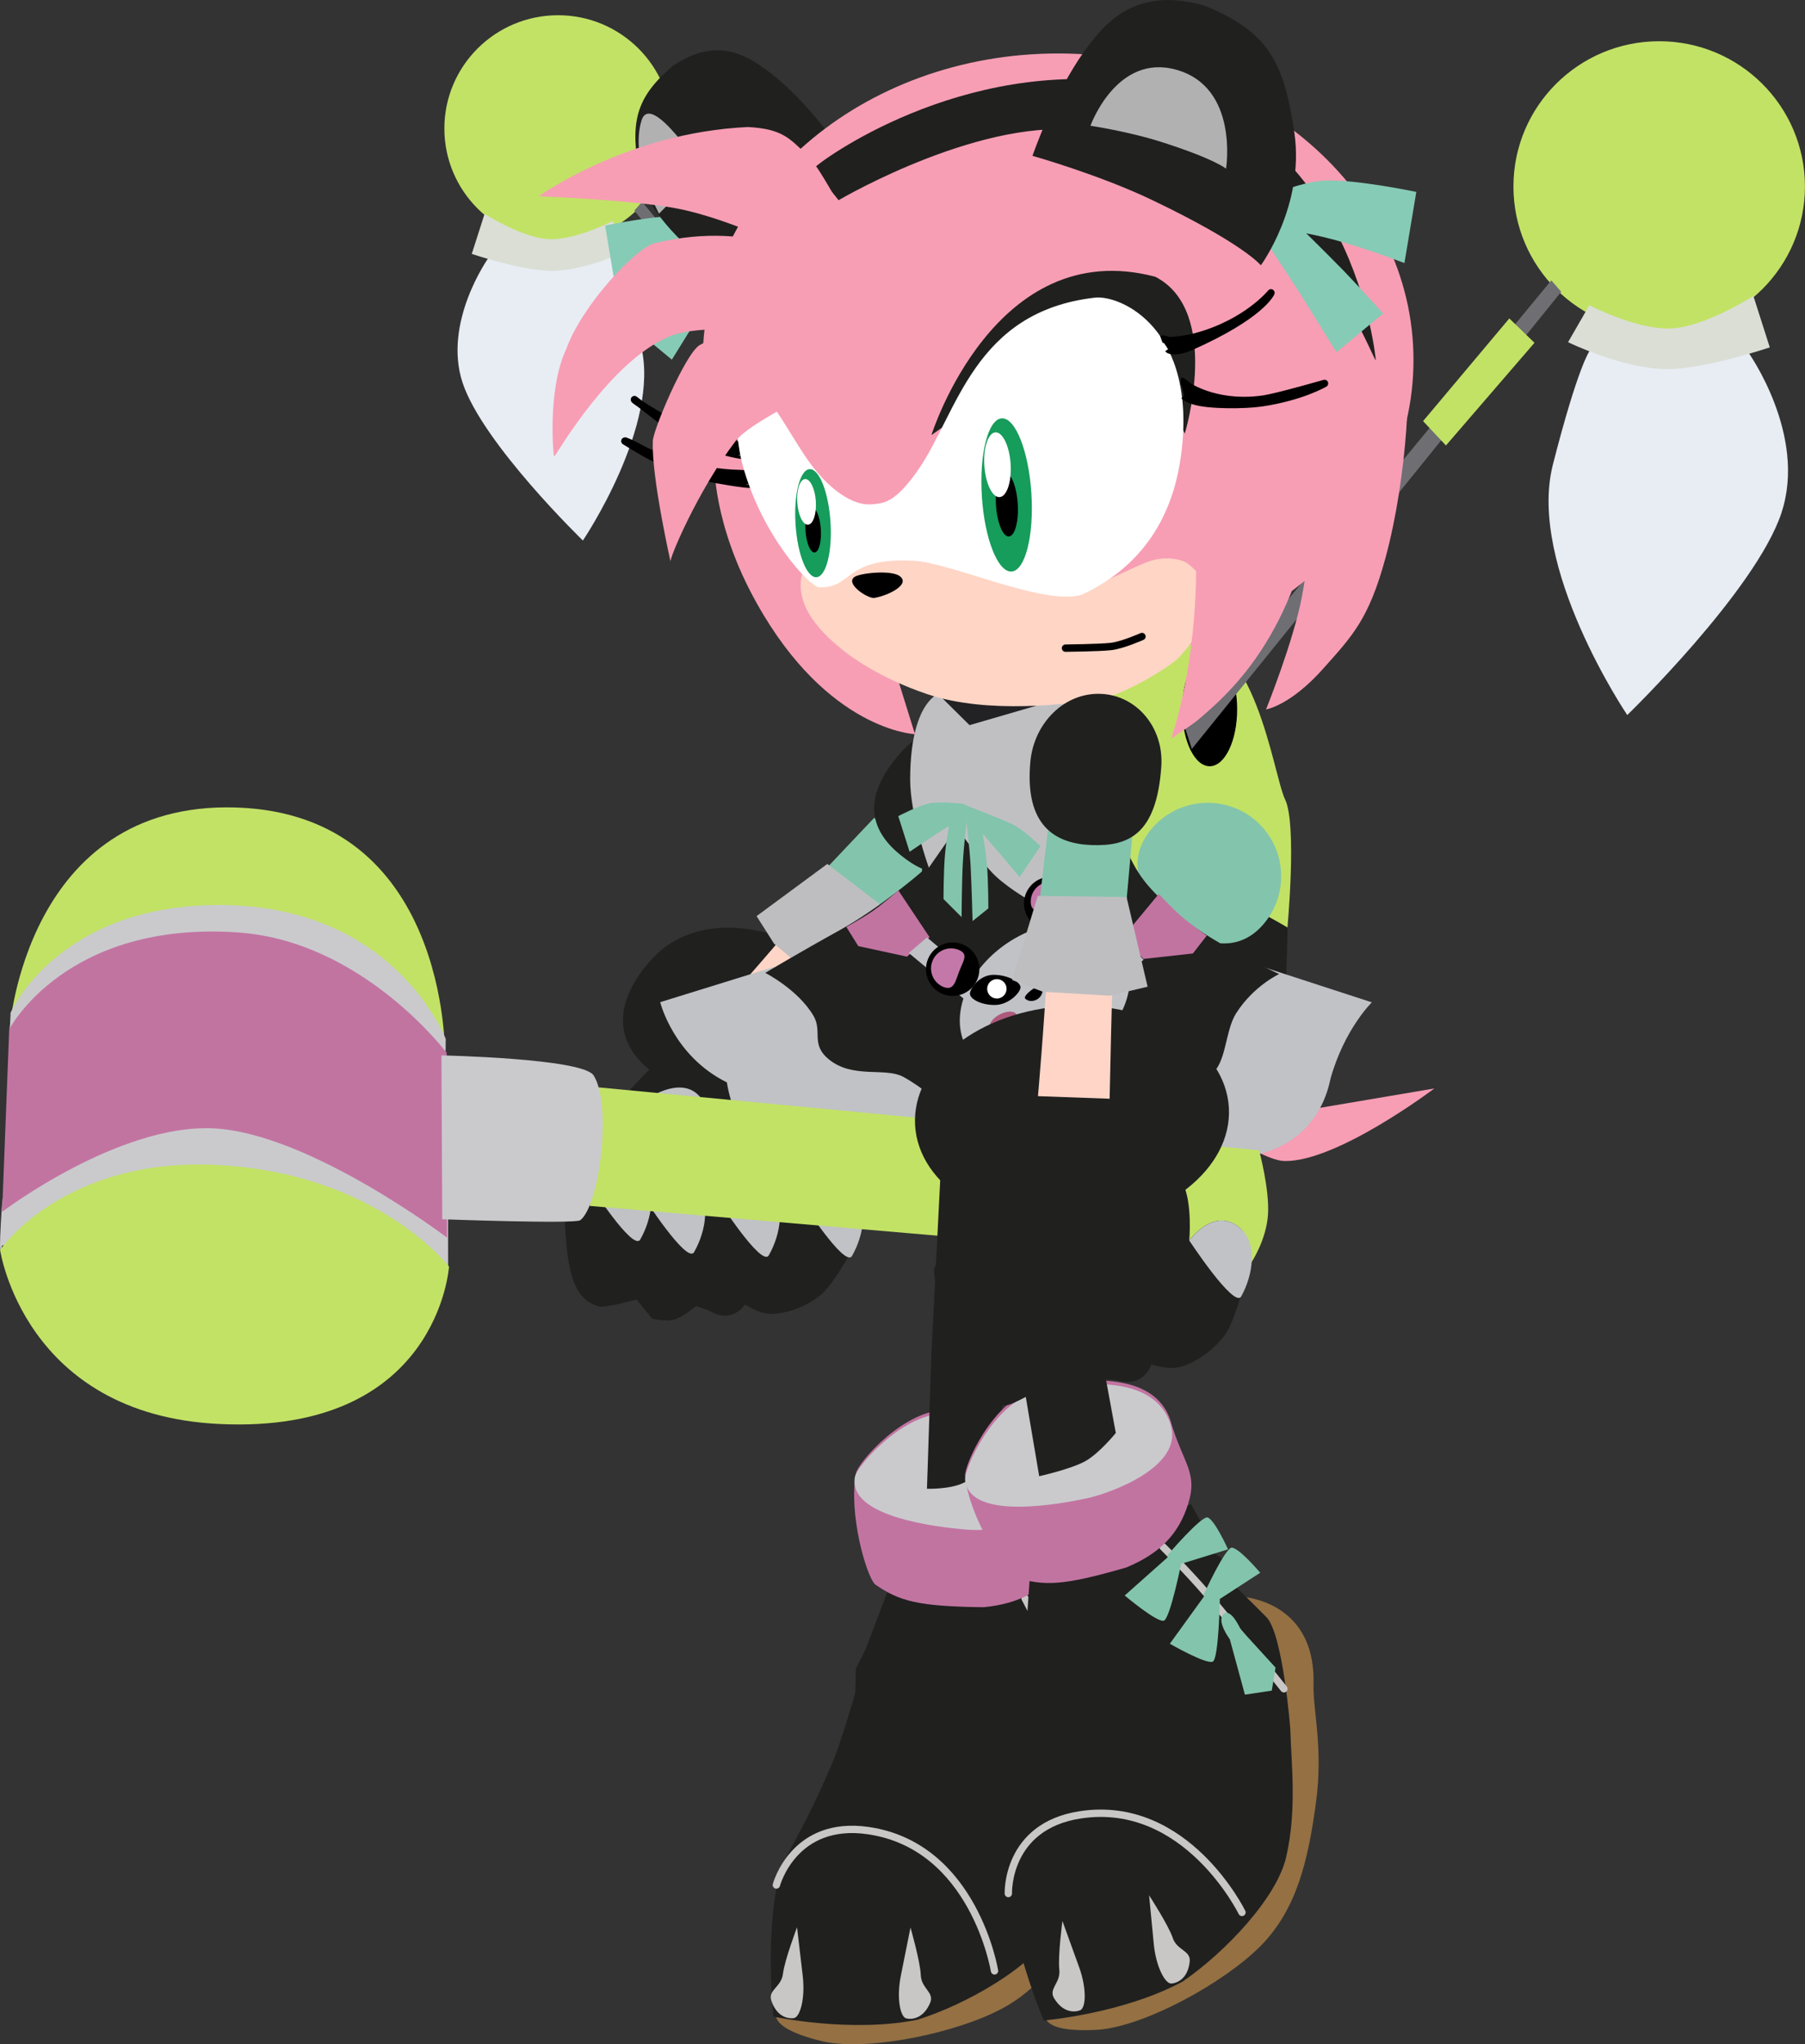 <svg version="1.1" xmlns="http://www.w3.org/2000/svg" xmlns:xlink="http://www.w3.org/1999/xlink" width="30.7" height="34.757" viewBox="0,0,30.7,34.757"><rect x="0" y="0" width="30.7" height="34.757" fill="#333333" stroke="none"/><g transform="translate(-222.827,-165.245)"><g data-paper-data="{&quot;isPaintingLayer&quot;:true}" fill-rule="nonzero" stroke-miterlimit="10" stroke-dasharray="" stroke-dashoffset="0" style="mix-blend-mode: normal"><g stroke="none" stroke-width="0" stroke-linecap="butt" stroke-linejoin="miter"><g><g><path d="M232.484,184.995c0.507,-0.684 1.512,-1.692 1.512,-1.692l2.376,0.617c0,0 0.278,0.235 0.382,0.787c0.068,0.358 -0.14,0.924 -0.14,0.924c0,0 0.547,-0.454 0.861,0.03c0.202,0.311 -0.36,1.267 -0.637,1.553c-0.163,0.168 -0.548,0.364 -0.884,0.371c-0.212,0.004 -0.455,-0.16 -0.455,-0.16c0,0 -0.203,0.317 -0.559,0.131c-0.109,-0.057 -0.274,-0.104 -0.274,-0.104c0,0 -0.216,0.181 -0.36,0.226c-0.144,0.045 -0.388,-0.013 -0.388,-0.013l-0.265,-0.325c0,0 -0.521,0.144 -0.629,0.119c-0.423,-0.102 -0.496,-0.579 -0.537,-0.834c-0.075,-0.468 -0.085,-1.52 -0.004,-1.629z" fill="#20201f"/><path d="M233.908,181.557c0.633,-0.693 1.676,-0.672 2.634,-0.2c0.958,0.472 1.764,1.367 1.109,2.045c-0.655,0.678 -2.118,0.91 -3.326,0.315c-1.208,-0.595 -1.05,-1.467 -0.417,-2.16z" fill="#20201f"/><path d="M236.746,180.442c0.549,-0.681 1.421,-1.675 2.287,-2.407c0.287,-0.242 0.482,-0.166 0.628,-0.021c0.218,0.216 0.216,0.451 0.013,0.672c-0.809,0.886 -1.5,1.675 -2.019,2.318c-0.316,0.393 -1.268,1.737 -1.268,1.737l-1.295,-0.374c0,0 0.869,-0.953 1.654,-1.926z" fill="#fed5c7"/></g><path d="M236.447,185.639c0,0 0.436,-0.599 0.878,-0.191c0.284,0.262 0.2,0.791 -0.007,1.151c-0.122,0.212 -0.872,-0.96 -0.872,-0.96z" fill="#c0c2c6"/><path d="M235.032,185.628c0,0 0.436,-0.599 0.878,-0.191c0.284,0.262 0.2,0.791 -0.007,1.151c-0.122,0.212 -0.872,-0.96 -0.872,-0.96z" fill="#c0c2c6"/><path d="M233.761,185.574c0,0 0.436,-0.599 0.878,-0.191c0.284,0.262 0.2,0.791 -0.007,1.151c-0.122,0.212 -0.872,-0.96 -0.872,-0.96z" fill="#c0c2c6"/><path d="M233.926,183.876c0,0 0.626,-0.398 0.887,0.144c0.168,0.348 -0.104,0.809 -0.428,1.068c-0.191,0.153 -0.46,-1.212 -0.46,-1.212z" fill="#c0c2c6"/><path d="M232.845,185.36c0,0 0.436,-0.599 0.878,-0.191c0.284,0.262 0.2,0.791 -0.007,1.151c-0.122,0.212 -0.872,-0.96 -0.872,-0.96z" fill="#c0c2c6"/></g><g><path d="M236.908,179.981l0.788,-0.832l1.143,0.88l-0.759,0.851z" fill="#83c4ac"/><path d="M238.16,178.027c0.442,-0.491 1.165,-0.596 1.646,-0.211c0.48,0.385 0.522,1.104 0.093,1.605c-0.762,0.891 -1.269,0.752 -1.749,0.367c-0.48,-0.385 -0.726,-0.943 0.011,-1.762z" fill="#20201f"/><path d="M235.695,180.821l1.203,-0.887l1.2,0.918l-0.622,1.436l-0.609,-0.263l-0.874,-0.735z" fill="#bebec0"/></g></g><g data-paper-data="{&quot;index&quot;:null}" stroke-width="0" stroke-linecap="butt" stroke-linejoin="miter"><g data-paper-data="{&quot;index&quot;:null}"><path d="M230.385,167.43c0,-1.063 0.865,-1.926 1.933,-1.926c1.067,0 1.933,0.862 1.933,1.926c0,1.063 -0.865,1.926 -1.933,1.926c-1.067,0 -1.933,-0.862 -1.933,-1.926z" fill="#c2e266" stroke="none"/><path d="M231.052,168.066c0,-0.657 0.535,-1.19 1.194,-1.19c0.659,0 1.194,0.533 1.194,1.19c0,0.657 -0.535,1.19 -1.194,1.19c-0.659,0 -1.194,-0.533 -1.194,-1.19z" fill="#c2e266" stroke="#000000"/><path d="M230.696,171.756c-0.344,-1.033 0.442,-2.131 0.442,-2.131l2.103,-0.015c0,0 0.153,0.203 0.486,1.505c0.345,1.352 -0.986,3.32 -0.986,3.32c0,0 -1.7,-1.646 -2.045,-2.679z" fill="#e8edf4" stroke="#000000"/><path d="M232.22,169.85c-0.511,0.002 -1.369,-0.288 -1.369,-0.288l0.218,-0.681c0,0 0.628,0.404 1.083,0.43c0.454,0.026 1.092,-0.307 1.092,-0.307l0.282,0.49c0,0 -0.722,0.354 -1.307,0.356z" fill="#dbded5" stroke="#000000"/></g><g data-paper-data="{&quot;index&quot;:null}" stroke="none"><path d="M238.277,173.602c0.201,0 0.364,0.339 0.364,0.756c0,0.418 -0.163,0.756 -0.364,0.756c-0.201,0 -0.364,-0.339 -0.364,-0.756c0,-0.418 0.163,-0.756 0.364,-0.756z" fill="#000000"/><path d="M239.682,178.877c0.21,0 0.835,0.905 0.835,1.089c0,0.184 -0.352,1.391 -0.562,1.391c-0.21,0 -1.26,-0.333 -1.26,-0.333c0,0 0.777,-2.147 0.987,-2.147z" fill="#807d5a"/><path d="M233.616,168.826l0.132,-0.151l4.867,5.898l-0.101,0.313z" fill="#6e6e73"/><path d="M235.448,170.54l-0.304,0.323l-1.174,-1.361l0.334,-0.323z" fill="#c2e266"/></g></g><g stroke-width="0" stroke-linecap="butt" stroke-linejoin="miter"><g data-paper-data="{&quot;index&quot;:null}"><path d="M251.047,170.886c-1.369,0 -2.479,-1.106 -2.479,-2.47c0,-1.364 1.11,-2.47 2.479,-2.47c1.369,0 2.479,1.106 2.479,2.47c0,1.364 -1.11,2.47 -2.479,2.47z" fill="#c2e266" stroke="none"/><path d="M251.138,170.757c-0.846,0 -1.532,-0.683 -1.532,-1.526c0,-0.843 0.686,-1.526 1.532,-1.526c0.846,0 1.532,0.683 1.532,1.526c0,0.843 -0.686,1.526 -1.532,1.526z" fill="#c2e266" stroke="#000000"/><path d="M253.127,173.965c-0.442,1.326 -2.623,3.437 -2.623,3.437c0,0 -1.708,-2.524 -1.265,-4.258c0.427,-1.671 0.623,-1.931 0.623,-1.931l2.698,0.019c0,0 1.008,1.408 0.566,2.733z" fill="#e8edf4" stroke="#000000"/><path d="M251.173,171.52c-0.749,-0.003 -1.676,-0.457 -1.676,-0.457l0.362,-0.628c0,0 0.819,0.427 1.401,0.394c0.583,-0.033 1.389,-0.552 1.389,-0.552l0.279,0.874c0,0 -1.1,0.372 -1.756,0.37z" fill="#dbded5" stroke="#000000"/></g><g data-paper-data="{&quot;index&quot;:null}" stroke="none"><path d="M244.684,178.837c0.206,0.424 0.039,2.192 0.039,2.192l-3.115,0.019c0,0 -1.015,-1.289 -0.696,-2.713c0.235,-1.047 1.781,-2.344 1.981,-2.35c1.291,-0.039 1.586,2.428 1.791,2.852z" fill="#c2e266"/><path d="M243.869,177.303c0,0.536 -0.209,0.97 -0.467,0.97c-0.258,0 -0.467,-0.434 -0.467,-0.97c0,-0.536 0.209,-0.97 0.467,-0.97c0.258,0 0.467,0.434 0.467,0.97z" fill="#000000"/><path d="M244.57,183.213c-0.147,0.848 -0.611,2.207 -0.611,2.207l-1.181,0.483c0,0 -1.428,-0.574 -1.402,-1.345c0.013,-0.383 0.219,-3.37 0.219,-3.37l1.231,-0.785c0,0 0.603,0.052 0.968,0.159c0.364,0.107 0.931,0.453 0.931,0.453c0,0 -0.008,1.351 -0.156,2.199z" fill="#20201f"/><path d="M242.865,185.855c0,0 -1.347,0.427 -1.616,0.427c-0.269,0 -0.72,-1.549 -0.72,-1.785c0,-0.236 0.802,-1.397 1.071,-1.397c0.269,0 1.266,2.755 1.266,2.755z" fill="#c274a1"/><path d="M243.098,177.979l-0.13,-0.401l6.244,-7.566l0.169,0.194z" fill="#6e6e73"/><path d="M248.498,170.659l0.428,0.414l-1.506,1.746l-0.389,-0.414z" fill="#c2e266"/></g></g><g stroke="none" stroke-width="0" stroke-linecap="butt" stroke-linejoin="miter"><path d="M240.975,182.27l1.33,-0.066l2.349,1.982l2.569,-0.435c0,0 -1.646,1.245 -2.541,1.234c-0.823,-0.01 -3.708,-2.715 -3.708,-2.715z" fill="#f79db4"/><path d="M242.359,179.406c0.408,-0.557 1.19,-0.678 1.747,-0.271c0.557,0.408 0.678,1.19 0.271,1.747c-0.408,0.557 -1.002,0.491 -1.559,0.083c-0.557,-0.408 -0.866,-1.002 -0.458,-1.559z" fill="#83c4ac"/><path d="M235.987,181.686c0,0 0.632,0.209 0.948,0.72c0.446,0.721 0.914,1.125 3.329,1.206c2.153,0.072 2.706,-0.752 3.195,-1.197c0.592,-0.539 0.862,-0.726 0.862,-0.726l1.839,0.598c0,0 -0.462,0.448 -0.701,1.289c-0.188,0.927 -0.897,1.291 -1.5,1.332c-0.521,0.377 -0.984,1.192 -1.805,0.971c-0.493,0.645 -1.327,0.699 -1.983,0.265c-0.58,0.496 -1.287,0.269 -1.597,-0.139c-0.905,0.253 -1.543,-0.162 -1.791,-0.672c-0.967,-0.143 -1.473,-0.937 -1.593,-1.685c-0.911,-0.45 -1.134,-1.364 -1.134,-1.364z" fill="#c0c2c6"/><path d="M238.999,177.14l0.367,-0.038l2.351,-0.019c0,0 -0.234,1.409 0.088,2.182c0.322,0.774 0.386,0.922 0.962,1.45c0.577,0.528 1.816,1.091 1.816,1.091c0,0 -0.436,0.2 -0.734,0.671c-0.187,0.295 -0.165,0.867 -0.427,1.032c-0.443,0.28 -0.862,-0.033 -1.583,0.156c-0.386,0.101 -0.828,0.753 -1.476,0.808c-1.157,0.099 -1.494,-0.549 -2.169,-0.917c-0.316,-0.172 -0.858,0.037 -1.272,-0.301c-0.311,-0.255 -0.103,-0.474 -0.259,-0.739c-0.262,-0.446 -0.82,-0.73 -0.82,-0.73c0,0 0.573,-0.343 1.266,-0.726c0.693,-0.383 1.398,-0.997 1.398,-0.997c0,0 0.081,-0.89 0.183,-1.519c0.102,-0.629 0.307,-1.404 0.307,-1.404z" fill="#20201f"/><path d="M242.274,181.549l-0.349,-0.368l0.611,-0.737c0,0 0.103,0.113 0.3,0.305c0.178,0.172 0.516,0.404 0.516,0.404l-0.236,0.303z" data-paper-data="{&quot;index&quot;:null}" fill="#c274a1"/><path d="M241.126,181.933l0.871,-0.665l0.28,0.296l-0.773,0.586z" data-paper-data="{&quot;index&quot;:null}" fill="#c0c2c6"/><path d="M237.425,181.331l-0.203,-0.326c0,0 0.36,-0.195 0.555,-0.348c0.216,-0.17 0.33,-0.272 0.33,-0.272l0.531,0.796l-0.386,0.329z" fill="#c274a1"/><path d="M239.374,182.355l-1.09,-0.907l0.31,-0.265l1.178,0.995z" fill="#c0c2c6"/><path d="M242.071,178.833c0.177,1.999 -1.297,1.911 -1.472,1.85c-0.169,-0.059 -0.596,-0.315 -0.837,-0.541c-0.245,-0.23 -0.661,-0.829 -0.661,-0.829l-0.476,0.684c0,0 -0.322,-0.89 -0.318,-1.514c0.008,-1.412 0.562,-1.476 0.562,-1.476l2.629,-0.068c0,0 0.428,0.256 0.573,1.893z" fill="#c0c0c3"/><path d="M239.317,177.574l-0.567,-0.561l1.981,0.15z" fill="#222225"/><g><g><path d="M239.305,183.117c-0.358,-0.526 -0.069,-1.346 0.646,-1.832c0.714,-0.485 1.583,-0.452 1.941,0.074c0.358,0.526 0.069,1.346 -0.646,1.832c-0.714,0.485 -1.583,0.452 -1.941,-0.074z" fill="#c0c2c6"/><path d="M240.348,180.316c0.16,-0.193 0.447,-0.219 0.639,-0.059c0.193,0.16 0.219,0.447 0.059,0.639c-0.16,0.193 -0.447,0.219 -0.639,0.059c-0.193,-0.16 -0.219,-0.447 -0.059,-0.639z" fill="#000000"/><path d="M240.358,180.588c-0.007,-0.188 0.141,-0.346 0.329,-0.352c0.188,-0.007 0.346,0.141 0.352,0.329c0.007,0.188 -0.128,0.151 -0.316,0.158c-0.188,0.007 -0.358,0.054 -0.365,-0.134z" fill="#c478a9"/><path d="M238.625,181.928c-0.113,-0.224 -0.023,-0.497 0.201,-0.61c0.224,-0.113 0.497,-0.023 0.61,0.201c0.113,0.224 0.023,0.497 -0.201,0.61c-0.224,0.113 -0.497,0.023 -0.61,-0.201z" fill="#000000"/><path d="M238.878,182.027c-0.175,-0.069 -0.261,-0.267 -0.192,-0.442c0.069,-0.175 0.267,-0.261 0.442,-0.192c0.175,0.069 0.088,0.178 0.019,0.353c-0.069,0.175 -0.093,0.35 -0.269,0.281z" fill="#c478a9"/><path d="M239.324,182.14c0,-0.086 0.16,-0.321 0.403,-0.321c0.243,0 0.458,0.125 0.458,0.211c0,0.086 -0.197,0.302 -0.44,0.302c-0.243,0 -0.421,-0.106 -0.421,-0.192z" fill="#000000"/><path d="M240.921,181.068c0.079,0.035 0.104,0.241 0.006,0.463c-0.098,0.222 -0.375,0.315 -0.454,0.28c-0.079,-0.035 -0.106,-0.282 -0.008,-0.504c0.098,-0.222 0.377,-0.274 0.456,-0.239z" data-paper-data="{&quot;index&quot;:null}" fill="#000000"/><path d="M239.617,182.057c0,-0.091 0.074,-0.165 0.165,-0.165c0.091,0 0.165,0.074 0.165,0.165c0,0.091 -0.074,0.165 -0.165,0.165c-0.091,0 -0.165,-0.074 -0.165,-0.165z" fill="#ffffff"/><path d="M240.442,181.554c0,-0.096 0.078,-0.174 0.174,-0.174c0.096,0 0.174,0.078 0.174,0.174c0,0.096 -0.078,0.174 -0.174,0.174c-0.096,0 -0.174,-0.078 -0.174,-0.174z" fill="#ffffff"/></g><path d="M240.541,182.011c0.039,0.053 0.02,0.157 -0.057,0.214c-0.077,0.058 -0.182,0.047 -0.222,-0.005c-0.039,-0.053 0.239,-0.261 0.278,-0.209z" fill="#000000"/><path d="M240.119,182.496c0.035,0.067 -0.037,0.175 -0.162,0.241c-0.125,0.066 -0.255,0.066 -0.291,-0.002c-0.035,-0.067 0.037,-0.175 0.162,-0.241c0.125,-0.066 0.255,-0.066 0.291,0.002z" fill="#ad597c"/><path d="M241.346,181.654c0.035,0.067 -0.037,0.175 -0.162,0.241c-0.125,0.066 -0.255,0.066 -0.291,-0.002c-0.035,-0.067 0.037,-0.175 0.162,-0.241c0.125,-0.066 0.255,-0.066 0.291,0.002z" fill="#ad597c"/></g><g fill="#83c4ac"><path d="M238.298,179.727l-0.193,-0.606c0,0 0.349,-0.184 0.543,-0.22c0.178,-0.033 0.578,0.012 0.578,0.012l0.08,0.186c0,0 -0.293,0.161 -0.47,0.271c-0.157,0.098 -0.538,0.357 -0.538,0.357z"/><path d="M239.752,179.665c-0.139,-0.155 -0.468,-0.552 -0.468,-0.552l-0.112,-0.209c0,0 0.731,0.283 0.892,0.364c0.176,0.089 0.459,0.363 0.459,0.363l-0.355,0.528c0,0 -0.293,-0.356 -0.416,-0.494z" data-paper-data="{&quot;index&quot;:null}"/><path d="M238.875,180.531c0,0 -0.001,-0.466 0.025,-0.762c0.026,-0.296 0.095,-0.615 0.095,-0.615l0.281,-0.027c0,0 -0.056,0.482 -0.073,0.792c-0.017,0.31 -0.021,0.919 -0.021,0.919z"/><path d="M239.369,180.905c0,0 -0.017,-0.636 -0.034,-0.946c-0.017,-0.31 -0.086,-0.886 -0.086,-0.886l0.241,0.053c0,0 0.096,0.505 0.122,0.802c0.026,0.296 0.025,0.762 0.025,0.762z" data-paper-data="{&quot;index&quot;:null}"/></g></g><g stroke-linejoin="miter"><path d="M237.313,199.523c0,0 2.038,-0.774 2.924,-1.325c0.718,-0.446 0.945,-4.627 0.945,-4.627c0,0 1.331,0.391 0.847,1.834c-0.136,0.406 -0.148,1.07 -0.546,1.937c-0.398,0.867 -0.824,1.627 -1.603,2.048c-0.778,0.421 -2.267,0.73 -3.043,0.567c-1.074,-0.254 -0.775,-0.552 -0.775,-0.552z" fill="#947043" stroke="none" stroke-width="0" stroke-linecap="butt"/><path d="M237.925,192.297l3.003,-0.438l0.149,0.706l-0.179,0.072c0,0 0.232,0.183 0.257,0.255c0.11,0.317 -0.038,0.297 -0.038,0.297c0,0 0.298,0.533 0.481,0.883c0.183,0.35 -0.154,1.899 -0.17,1.958c-0.143,0.512 -0.275,1.313 -0.695,2.042c-0.354,0.615 -1.452,1.243 -2.297,1.512c-1.137,0.231 -2.454,-0.052 -2.454,-0.052c0,0 -0.174,-1.592 0.158,-2.61c0.491,-0.879 0.671,-1.305 0.842,-1.699c0.139,-0.321 0.391,-1.191 0.391,-1.191l0.012,-0.422l0.164,-0.323z" fill="#20201f" stroke="none" stroke-width="0" stroke-linecap="butt"/><path d="M240.262,192.421c0,0 0.292,0.549 0.478,0.973c0.235,0.537 0.787,1.929 0.787,1.929" fill="none" stroke="#c8c7c6" stroke-width="0.125" stroke-linecap="round"/><path d="M241.004,190.421c-0.006,0.744 0.191,0.953 -0.118,1.413c-0.309,0.46 -0.723,0.676 -1.326,0.737c-1.099,-0.014 -1.43,-0.094 -1.853,-0.391c-0.15,-0.158 -0.45,-1.199 -0.321,-1.887c0.034,-0.181 0.826,-1.103 1.573,-1.077c0.747,0.026 2.052,0.27 2.045,1.205z" fill="#c274a1" stroke="none" stroke-width="0" stroke-linecap="butt"/><path d="M240.986,190.481c-0.006,0.744 -1.343,0.803 -1.728,0.77c-0.47,-0.04 -2.02,-0.21 -1.89,-0.898c0.034,-0.181 0.826,-1.103 1.573,-1.077c0.747,0.026 2.052,0.27 2.045,1.205z" fill="#cacacd" stroke="none" stroke-width="0" stroke-linecap="butt"/><path d="M238.488,198.825c0.008,0.231 0.235,0.293 0.16,0.471c-0.126,0.298 -0.349,0.284 -0.411,0.265c-0.099,-0.03 -0.164,-0.346 -0.088,-0.726c0.076,-0.381 0.164,-0.818 0.164,-0.818c0,0 0.166,0.577 0.175,0.809z" fill="#c8c7c6" stroke="none" stroke-width="0" stroke-linecap="butt"/><path d="M236.032,197.294c0,0 0.292,-1.108 1.56,-0.925c1.805,0.26 2.15,2.385 2.15,2.385" fill="none" stroke="#c8c7c6" stroke-width="0.125" stroke-linecap="round"/><path d="M236.383,198.01c0,0 0.052,0.443 0.097,0.829c0.045,0.386 -0.045,0.695 -0.146,0.717c-0.063,0.014 -0.287,0.01 -0.388,-0.297c-0.06,-0.183 0.17,-0.226 0.198,-0.456c0.027,-0.23 0.24,-0.792 0.24,-0.792z" data-paper-data="{&quot;index&quot;:null}" fill="#c8c7c6" stroke="none" stroke-width="0" stroke-linecap="butt"/></g><g stroke-width="0" stroke-linecap="butt" stroke-linejoin="miter"><path d="M226.869,183.297c2.159,0.083 3.578,2.555 3.578,2.555l0.002,0.957c0,0 -0.739,-0.506 -3.501,-1.09c-1.85,0.387 -4.086,0.703 -4.086,0.703c0,0 -0.061,0.347 -0.021,-0.38c0.04,-0.727 0.07,-0.462 0.07,-0.462c0,0 0.929,-2.4 3.959,-2.283z" fill="#cacacd" stroke="none"/><path d="M222.829,186.497c0,0 1.057,-1.561 3.646,-1.447c2.75,0.12 3.989,1.73 3.989,1.73c0,0 -0.181,2.854 -3.907,2.676c-3.32,-0.159 -3.728,-2.958 -3.728,-2.958z" fill="#c2e266" stroke="#000000"/><path d="M230.394,183.162l-7.405,-0.412c0,0 0.276,-3.882 3.844,-3.776c3.619,0.108 3.561,4.188 3.561,4.188z" fill="#c2e266" stroke="none"/><path d="M230.405,183.258l-3.726,-1.911l-3.683,1.396l0.011,-0.279c0,0 0.825,-1.905 3.712,-1.829c2.853,0.078 3.689,2.273 3.689,2.273z" fill="#cacacd" stroke="none"/><path d="M226.897,181.101c2.103,0.152 3.527,2.044 3.527,2.044l0.006,3.142c0,0 -2.323,-1.762 -3.948,-1.856c-1.626,-0.094 -3.619,1.418 -3.619,1.418l0.121,-3.105c0,0 0.962,-1.857 3.913,-1.644z" fill="#c274a1" stroke="none"/><path d="M232.857,185.748c0,0 0.138,-0.632 0.167,-1.038c0.029,-0.406 -0.023,-0.978 -0.023,-0.978l11.241,1.07c0,0 0.181,0.667 0.151,1.099c-0.03,0.432 -0.283,0.81 -0.283,0.81l-11.254,-0.963z" fill="#c2e266" stroke="none"/><path d="M230.349,185.975l-0.014,-2.786c0,0 2.404,0.049 2.589,0.341c0.313,0.494 0.102,2.208 -0.227,2.461c-0.087,0.067 -2.348,-0.016 -2.348,-0.016z" fill="#cacacd" stroke="none"/></g><path d="M240.123,184.397l-0.131,3.461l-0.202,2.237c0,0 -0.342,0.252 -0.579,0.364c-0.238,0.112 -0.618,0.098 -0.618,0.098l0.076,-2.303l0.19,-3.742z" fill="#20201f" stroke="none" stroke-width="0" stroke-linecap="butt" stroke-linejoin="miter"/><g stroke-linejoin="miter"><path d="M241.85,199.2c0,0 1.726,-1.332 2.413,-2.116c0.557,-0.635 -0.438,-4.702 -0.438,-4.702c0,0 1.387,-0.012 1.343,1.51c-0.012,0.428 0.169,1.067 0.04,2.012c-0.129,0.946 -0.317,1.796 -0.939,2.425c-0.623,0.629 -1.958,1.357 -2.747,1.425c-1.102,0.068 -0.902,-0.304 -0.902,-0.304l1.23,-0.25z" fill="#947043" stroke="none" stroke-width="0" stroke-linecap="butt"/><path d="M240.339,192.108l2.746,-1.29l0.348,0.633l-0.151,0.121c0,0 0.275,0.107 0.32,0.169c0.197,0.272 0.05,0.295 0.05,0.295c0,0 0.44,0.424 0.716,0.706c0.276,0.282 0.404,1.862 0.406,1.923c0.011,0.531 0.118,1.336 -0.072,2.156c-0.16,0.691 -1.029,1.611 -1.759,2.114c-1.021,0.551 -2.364,0.662 -2.364,0.662c0,0 -0.628,-1.473 -0.606,-2.544c0.214,-0.983 0.264,-1.443 0.312,-1.871c0.039,-0.347 0.029,-1.254 0.029,-1.254l-0.111,-0.407l0.063,-0.356z" fill="#20201f" stroke="none" stroke-width="0" stroke-linecap="butt"/><path d="M242.611,191.548c0,0 0.439,0.44 0.74,0.792c0.381,0.446 1.313,1.618 1.313,1.618" fill="none" stroke="#c8c7c6" stroke-width="0.125" stroke-linecap="round"/><path d="M242.741,189.42c0.211,0.713 0.46,0.857 0.297,1.386c-0.162,0.53 -0.495,0.857 -1.056,1.09c-1.056,0.305 -1.396,0.325 -1.887,0.164c-0.19,-0.108 -0.779,-1.016 -0.854,-1.713c-0.02,-0.183 0.47,-1.295 1.193,-1.487c0.723,-0.191 2.042,-0.337 2.307,0.559z" fill="#c274a1" stroke="none" stroke-width="0" stroke-linecap="butt"/><path d="M242.741,189.482c0.211,0.713 -1.052,1.158 -1.43,1.238c-0.461,0.098 -1.994,0.385 -2.069,-0.311c-0.02,-0.183 0.47,-1.295 1.193,-1.487c0.723,-0.191 2.042,-0.337 2.307,0.559z" fill="#cacacd" stroke="none" stroke-width="0" stroke-linecap="butt"/><path d="M242.772,198.192c0.075,0.219 0.31,0.212 0.29,0.404c-0.034,0.322 -0.252,0.373 -0.316,0.373c-0.104,0 -0.257,-0.283 -0.295,-0.67c-0.037,-0.386 -0.08,-0.83 -0.08,-0.83c0,0 0.327,0.504 0.402,0.723z" fill="#c8c7c6" stroke="none" stroke-width="0" stroke-linecap="butt"/><path d="M240.897,197.906c0,0 0.152,0.419 0.284,0.785c0.132,0.365 0.115,0.687 0.021,0.731c-0.059,0.028 -0.277,0.075 -0.446,-0.201c-0.101,-0.165 0.114,-0.259 0.088,-0.489c-0.026,-0.23 0.053,-0.826 0.053,-0.826z" data-paper-data="{&quot;index&quot;:null}" fill="#c8c7c6" stroke="none" stroke-width="0" stroke-linecap="butt"/><path d="M239.977,197.439c0,0 -0.042,-1.145 1.224,-1.338c1.803,-0.275 2.75,1.659 2.75,1.659" fill="none" stroke="#c8c7c6" stroke-width="0.125" stroke-linecap="round"/><g fill="#83c4ac" stroke="none" stroke-width="0" stroke-linecap="butt"><path d="M242.618,192.802c-0.13,0.019 -0.662,-0.43 -0.662,-0.43l0.773,-0.687l0.203,0.072c0,0 -0.203,1.028 -0.314,1.044z"/><path d="M243.369,191.046c0.123,0.047 0.345,0.541 0.345,0.541l-0.779,0.241l-0.257,-0.134c0,0 0.587,-0.688 0.691,-0.648z" data-paper-data="{&quot;index&quot;:null}"/><path d="M243.452,193.498c-0.125,0.042 -0.728,-0.306 -0.728,-0.306l0.595,-0.823l0.256,0.045c0,0 -0.018,1.048 -0.123,1.083z"/><path d="M243.781,191.559c0.131,0.012 0.48,0.426 0.48,0.426l-0.684,0.444l-0.284,-0.059c0,0 0.376,-0.822 0.488,-0.812z" data-paper-data="{&quot;index&quot;:null}"/><path d="M244.001,194.058l-0.257,-0.942c0,0 -0.233,-0.31 -0.107,-0.427c0.126,-0.116 0.29,0.257 0.29,0.257l0.595,0.652l-0.064,0.391z"/></g></g><path d="M240.919,184.557l0.641,3.722l0.245,1.33c0,0 -0.277,0.342 -0.515,0.477c-0.239,0.135 -0.788,0.258 -0.788,0.258l-0.302,-1.783l-0.612,-4.095z" fill="#20201f" stroke="none" stroke-width="0" stroke-linecap="butt" stroke-linejoin="miter"/><g><g data-paper-data="{&quot;index&quot;:null}" fill="#86cbb6" stroke="none" stroke-width="0" stroke-linecap="butt" stroke-linejoin="miter"><path d="M234.287,169.762c-0.466,0.124 -0.999,0.331 -0.999,0.331l-0.169,-1.013c0,0 0.887,-0.187 1.32,-0.16c0.432,0.026 1.196,0.387 1.196,0.387l-0.616,0.313c0,0 -0.265,0.017 -0.731,0.141z"/><path d="M233.59,170.811c0,0 0.354,-0.395 0.56,-0.608c0.257,-0.265 0.862,-0.857 0.862,-0.857l0.591,-0.076c0,0 -0.678,1.007 -0.883,1.338c-0.149,0.241 -0.466,0.752 -0.466,0.752z"/></g><g stroke="none" stroke-width="0" stroke-linecap="butt" stroke-linejoin="miter"><path d="M234.265,166.368c0.706,-0.477 1.195,-0.231 1.601,0.069c0.532,0.387 1.02,1.035 1.02,1.035c0,0 -0.767,0.659 -1.077,1.157c-0.31,0.497 -0.526,1.414 -0.526,1.414c0,0 -1.42,-0.925 -1.579,-1.821c-0.16,-0.896 -0.077,-1.304 0.562,-1.854z" data-paper-data="{&quot;index&quot;:null}" fill="#20201f"/><path d="M233.739,167.292c0.16,-0.51 1.028,0.841 1.028,0.841l-0.731,0.745c0,0 -0.504,-0.926 -0.297,-1.587z" data-paper-data="{&quot;index&quot;:null}" fill="#b2b1b2"/></g><path d="M240.824,166.154c3.338,0 6.044,2.334 6.044,5.213c0,2.879 -2.706,5.213 -6.044,5.213c-3.338,0 -6.044,-2.334 -6.044,-5.213c0,-2.879 2.706,-5.213 6.044,-5.213z" fill="#f79eb4" stroke="none" stroke-width="0" stroke-linecap="butt" stroke-linejoin="miter"/><path d="M235.543,172.63c-0,-0.001 0.197,1.167 0.604,1.815c0.407,0.647 1.959,2.372 1.959,2.372l0.283,0.911c0,0 -1.48,-0.058 -2.691,-2.227c-0.755,-1.344 -0.725,-2.404 -0.719,-2.388" fill="#f79eb4" stroke="#f89db5" stroke-width="0" stroke-linecap="butt" stroke-linejoin="round"/><g fill="#ffd5c5" stroke="none" stroke-width="1" stroke-linecap="round" stroke-linejoin="round"><path d="M236.465,175.025c0.013,-0.058 0.107,0.059 0.15,0.101c0.266,0.256 0.561,-0.04 0.758,-0.195c0.152,-0.119 0.4,-0.182 0.588,-0.184c0.907,-0.001 2.652,0.589 2.966,0.602c0.292,0.012 1.141,-0.457 1.451,-0.562c0.318,-0.108 0.589,-0.007 0.637,0.03c0.101,0.078 0.82,0.578 -0.14,1.61c-0.133,0.143 -0.975,0.672 -1.448,0.727c-0.397,0.047 -1.777,0.245 -2.823,-0.105c-0.834,-0.279 -1.341,-0.671 -1.405,-0.722c-0.396,-0.308 -0.853,-0.768 -0.735,-1.303z"/><path d=""/></g><g fill="#000000" stroke="#000000" stroke-width="0.125" stroke-linecap="butt" stroke-linejoin="round"><path d="M235.585,173.475c0.004,0.025 -0.63,-0.082 -0.708,-0.105c-0.353,-0.102 -0.653,-0.211 -0.986,-0.37c-0.106,-0.051 -0.455,-0.266 -0.45,-0.264c0.162,0.054 0.308,0.159 0.469,0.221c0.268,0.102 0.545,0.181 0.822,0.256c0.44,0.103 0.737,0.073 0.799,0.094"/><path d="M235.453,172.983c0.003,0.023 -0.615,-0.116 -0.911,-0.276c-0.295,-0.16 -0.937,-0.686 -0.93,-0.672c0.018,0.037 0.597,0.399 1.014,0.586c0.417,0.187 0.749,0.174 0.774,0.149"/></g><g fill="#000000" stroke="none" stroke-width="1" stroke-linecap="round" stroke-linejoin="round"><path d="M237.689,175.411c-0.11,0.007 -0.488,-0.239 -0.331,-0.355c0.091,-0.067 0.62,-0.125 0.77,-0.017c0.196,0.142 -0.2,0.337 -0.439,0.373z"/><path d=""/></g><path d="M245.306,171.811c0.023,0.014 -0.137,2.303 -0.285,2.826c-0.222,0.784 -0.579,1.531 -1.109,2.155c-0.225,0.265 -0.459,0.484 -0.724,0.705c-0.086,0.072 -0.443,0.306 -0.443,0.306c0,0 0.383,-1.028 0.424,-2.686c0.022,-0.88 -0.099,-2.829 -0.078,-2.776" fill="#f79eb4" stroke="#f89db5" stroke-width="0" stroke-linecap="butt" stroke-linejoin="round"/><path d="M246.685,171.141c0.18,0.359 0.077,2.226 -0.292,3.585c-0.284,1.047 -0.564,1.33 -1.06,1.887c-0.562,0.631 -0.973,0.694 -0.973,0.694c0,0 0.467,-1.156 0.614,-1.934c0.146,-0.778 0.441,-3.579 0.427,-3.594" fill="#f79eb4" stroke="#f89db5" stroke-width="0" stroke-linecap="butt" stroke-linejoin="round"/><g stroke="none" stroke-width="1" stroke-linecap="round" stroke-linejoin="round"><path d="M236.66,168.113c0.1,-0.118 2.51,-1.908 5.503,-1.45c3.7,0.605 4.067,4.709 4.064,4.708c-0.037,-0.009 -0.629,-1.578 -1.586,-2.266c-1.241,-0.892 -1.96,-1.411 -3.322,-1.628c-1.728,-0.275 -4.135,1.116 -4.229,1.172" fill="#20201f"/><path d="" fill="#ee1a40"/></g><path d="M241.628,170.968c-0.608,0 -2.959,1.674 -2.959,1.674c0,0 1.073,-3.416 3.809,-2.691c1.134,0.588 0.5,2.667 0.5,2.667c0,0 -0.742,-1.65 -1.35,-1.65z" data-paper-data="{&quot;index&quot;:null}" fill="#20201f" stroke="none" stroke-width="0" stroke-linecap="butt" stroke-linejoin="miter"/><path d="M238.462,173.206c0.649,-0.952 0.938,-2.665 2.985,-2.9c0.445,-0.051 1.752,0.533 1.468,2.676c-0.095,0.713 -0.419,1.786 -1.69,2.375c-0.653,0.194 -2.192,-0.543 -2.868,-0.577c-1.187,-0.061 -1.015,0.472 -1.6,0.451c-0.147,-0.005 -0.973,-0.867 -1.302,-2.089c-0.155,-0.576 -0.109,-1.418 -0.041,-1.418c0.449,0.004 0.832,0.935 1.238,1.458c0.284,0.366 0.665,0.667 1.002,0.637c0.196,-0.018 0.395,-0.008 0.809,-0.614z" fill="#ffffff" stroke="none" stroke-width="0" stroke-linecap="butt" stroke-linejoin="miter"/><g fill="#000000" stroke="#000000" stroke-width="0.125" stroke-linecap="butt" stroke-linejoin="round"><path d="M242.58,171.016c0.049,-0.018 0.09,0.017 0.136,0.02c0.049,0.003 0.274,-0.019 0.443,-0.064c0.868,-0.231 1.285,-0.748 1.285,-0.748c0,0 -0.156,0.382 -1.379,0.922c-0.191,0.084 -0.344,0.071 -0.368,0.035"/><path d="M242.912,171.724c0.034,0.004 0.095,0.063 0.124,0.084c0.066,0.048 0.555,0.334 1.298,0.219c0.246,-0.04 1.021,-0.263 1.021,-0.263c0,0 -0.384,0.228 -1.069,0.33c-0.287,0.043 -0.907,0.046 -1.151,-0.033c-0.131,-0.043 -0.168,-0.086 -0.168,-0.086"/></g><g stroke="none" stroke-linecap="butt" stroke-linejoin="miter"><path d="M240.369,173.633c0.046,0.719 -0.105,1.314 -0.337,1.329c-0.233,0.015 -0.459,-0.556 -0.505,-1.275c-0.046,-0.719 0.105,-1.314 0.337,-1.329c0.233,-0.015 0.459,0.556 0.505,1.275z" fill="#169c5b" stroke-width="NaN"/><path d="M240.137,173.81c0.019,0.3 -0.048,0.549 -0.15,0.556c-0.102,0.007 -0.201,-0.232 -0.22,-0.532c-0.019,-0.3 0.048,-0.549 0.15,-0.556c0.102,-0.007 0.201,0.232 0.22,0.532z" fill="#000000" stroke-width="0"/><path d="M240.016,173.132c0.02,0.304 -0.065,0.557 -0.188,0.565c-0.123,0.008 -0.239,-0.232 -0.259,-0.536c-0.02,-0.304 0.065,-0.557 0.188,-0.565c0.123,-0.008 0.239,0.232 0.259,0.536z" fill="#ffffff" stroke-width="0"/></g><g stroke="none" stroke-linecap="butt" stroke-linejoin="miter"><path d="M236.952,174.121c0.033,0.507 -0.074,0.927 -0.238,0.938c-0.164,0.011 -0.324,-0.392 -0.356,-0.899c-0.033,-0.507 0.074,-0.927 0.238,-0.938c0.164,-0.011 0.324,0.392 0.356,0.899z" fill="#169c5b" stroke-width="NaN"/><path d="M236.788,174.246c0.014,0.212 -0.034,0.387 -0.106,0.392c-0.072,0.005 -0.142,-0.163 -0.155,-0.375c-0.014,-0.212 0.034,-0.387 0.106,-0.392c0.072,-0.005 0.142,0.163 0.155,0.375z" fill="#000000" stroke-width="0"/><path d="M236.703,173.768c0.014,0.214 -0.045,0.393 -0.133,0.398c-0.087,0.006 -0.169,-0.164 -0.183,-0.378c-0.014,-0.214 0.045,-0.393 0.133,-0.398c0.087,-0.006 0.169,0.164 0.183,0.378z" fill="#ffffff" stroke-width="0"/></g><path d="M242.25,176.067c0,0 -0.331,0.148 -0.529,0.17c-0.198,0.022 -0.772,0.028 -0.772,0.028" data-paper-data="{&quot;index&quot;:null}" fill="none" stroke="#000000" stroke-width="0.125" stroke-linecap="round" stroke-linejoin="miter"/><g fill="#86cbb6" stroke="none" stroke-width="0" stroke-linecap="butt" stroke-linejoin="miter"><path d="M244.645,169.154l-0.736,-0.375c0,0 0.913,-0.432 1.43,-0.463c0.517,-0.031 1.577,0.192 1.577,0.192l-0.202,1.21c0,0 -0.637,-0.248 -1.194,-0.396c-0.557,-0.148 -0.874,-0.168 -0.874,-0.168z"/><path d="M245.558,171.233c0,0 -0.38,-0.611 -0.558,-0.899c-0.245,-0.396 -1.055,-1.6 -1.055,-1.6l0.707,0.091c0,0 0.723,0.709 1.03,1.025c0.246,0.254 0.67,0.726 0.67,0.726z"/></g><path d="M244.843,167.509c0.175,1.232 -0.571,2.247 -0.571,2.247c0,0 -0.287,-0.363 -1.845,-1.108c-0.91,-0.436 -2.039,-0.753 -2.039,-0.753c0,0 0.358,-1.05 0.883,-1.78c0.399,-0.562 0.929,-1.091 2.05,-0.773c1.064,0.442 1.346,0.936 1.522,2.168z" fill="#20201f" stroke="none" stroke-width="0" stroke-linecap="butt" stroke-linejoin="miter"/><path d="M243.68,168.113c0,0 -0.199,-0.17 -1.124,-0.462c-0.541,-0.171 -1.182,-0.268 -1.182,-0.268c0,0 0.441,-1.235 1.457,-0.953c1.072,0.297 0.849,1.683 0.849,1.683z" fill="#b2b1b2" stroke="none" stroke-width="0" stroke-linecap="butt" stroke-linejoin="miter"/></g><path d="M236.577,170.895c-0.03,-0.024 -1.757,-0.161 -2.324,0.055c-1.039,0.395 -1.977,2.055 -2,2.057c-0.016,0.002 -0.119,-1.146 0.204,-1.825c0.265,-0.746 1.184,-1.721 1.502,-1.801c1.782,-0.436 2.842,0.387 2.819,0.369" fill="#f79eb4" stroke="#f89db5" stroke-width="0" stroke-linecap="butt" stroke-linejoin="round"/><path d="M236.769,169.753c-0.104,-0.083 -1.414,-0.773 -2.452,-0.968c-0.748,-0.141 -2.326,-0.203 -2.326,-0.203c0,0 1.501,-1.085 3.558,-1.177c0.605,0.031 0.717,0.212 0.998,0.465c0.281,0.253 1.07,1.836 1.079,1.919" fill="#f79eb4" stroke="#f89db5" stroke-width="0" stroke-linecap="butt" stroke-linejoin="round"/><path d="M236.634,171.916c-0.115,0.084 -1.069,0.535 -1.291,0.822c-0.656,0.855 -1.145,2.034 -1.111,2.059c0.002,0.001 -0.326,-1.435 -0.301,-2.045c-0.017,-0.15 0.55,-1.497 0.797,-1.64c0.86,-0.498 1.952,-0.157 1.912,-0.127" fill="#f79eb4" stroke="#f89db5" stroke-width="0" stroke-linecap="butt" stroke-linejoin="round"/><g stroke="none" stroke-width="0" stroke-linecap="butt" stroke-linejoin="miter"><path d="M240.956,182.35c1.474,-0.081 2.715,0.694 2.772,1.73c0.057,1.037 -1.091,1.943 -2.565,2.024c-1.474,0.081 -2.715,-0.694 -2.772,-1.73c-0.057,-1.037 1.091,-1.943 2.565,-2.024z" fill="#20201f"/><path d="M241.132,177.993c0.096,-0.38 0.307,-0.434 0.52,-0.4c0.316,0.051 0.457,0.25 0.42,0.562c-0.147,1.242 -0.253,2.332 -0.302,3.193c-0.029,0.525 -0.07,2.578 -0.07,2.578l-1.219,-0.044c0,0 0.103,-1.157 0.176,-2.459c0.051,-0.91 0.186,-2.284 0.475,-3.43z" fill="#fed5c7"/><path d="M240.514,180.509l0.135,-1.138l1.442,0.024l-0.101,1.136z" fill="#83c4ac"/><path d="M240.352,178.193c0.062,-0.657 0.579,-1.174 1.194,-1.151c0.615,0.022 1.077,0.574 1.033,1.232c-0.079,1.17 -0.569,1.361 -1.184,1.339c-0.615,-0.022 -1.146,-0.323 -1.043,-1.42z" fill="#20201f"/><path d="M240.042,181.907l0.436,-1.43l1.51,0.02l0.358,1.524l-0.645,0.153l-1.14,-0.068z" fill="#bebec0"/><g><path d="M239.79,184.694l2.561,-0.016c0,0 0.343,0.162 0.596,0.69c0.165,0.343 0.107,0.969 0.107,0.969c0,0 0.429,-0.605 0.876,-0.201c0.287,0.259 -0.023,1.374 -0.225,1.736c-0.119,0.213 -0.454,0.514 -0.792,0.611c-0.213,0.061 -0.502,-0.039 -0.502,-0.039c0,0 -0.119,0.374 -0.528,0.282c-0.125,-0.028 -0.304,-0.031 -0.304,-0.031c0,0 -0.169,0.241 -0.302,0.325c-0.133,0.084 -0.394,0.091 -0.394,0.091l-0.354,-0.257c0,0 -0.487,0.286 -0.602,0.288c-0.454,0.011 -0.655,-0.45 -0.765,-0.697c-0.201,-0.452 -0.494,-1.509 -0.442,-1.641c0.327,-0.825 1.069,-2.112 1.069,-2.112z" fill="#20201f"/><path d="M243.055,186.337c0,0 0.429,-0.605 0.876,-0.201c0.287,0.259 0.209,0.788 0.007,1.151c-0.119,0.213 -0.883,-0.95 -0.883,-0.95z" fill="#c0c2c6"/></g></g></g></g></svg>